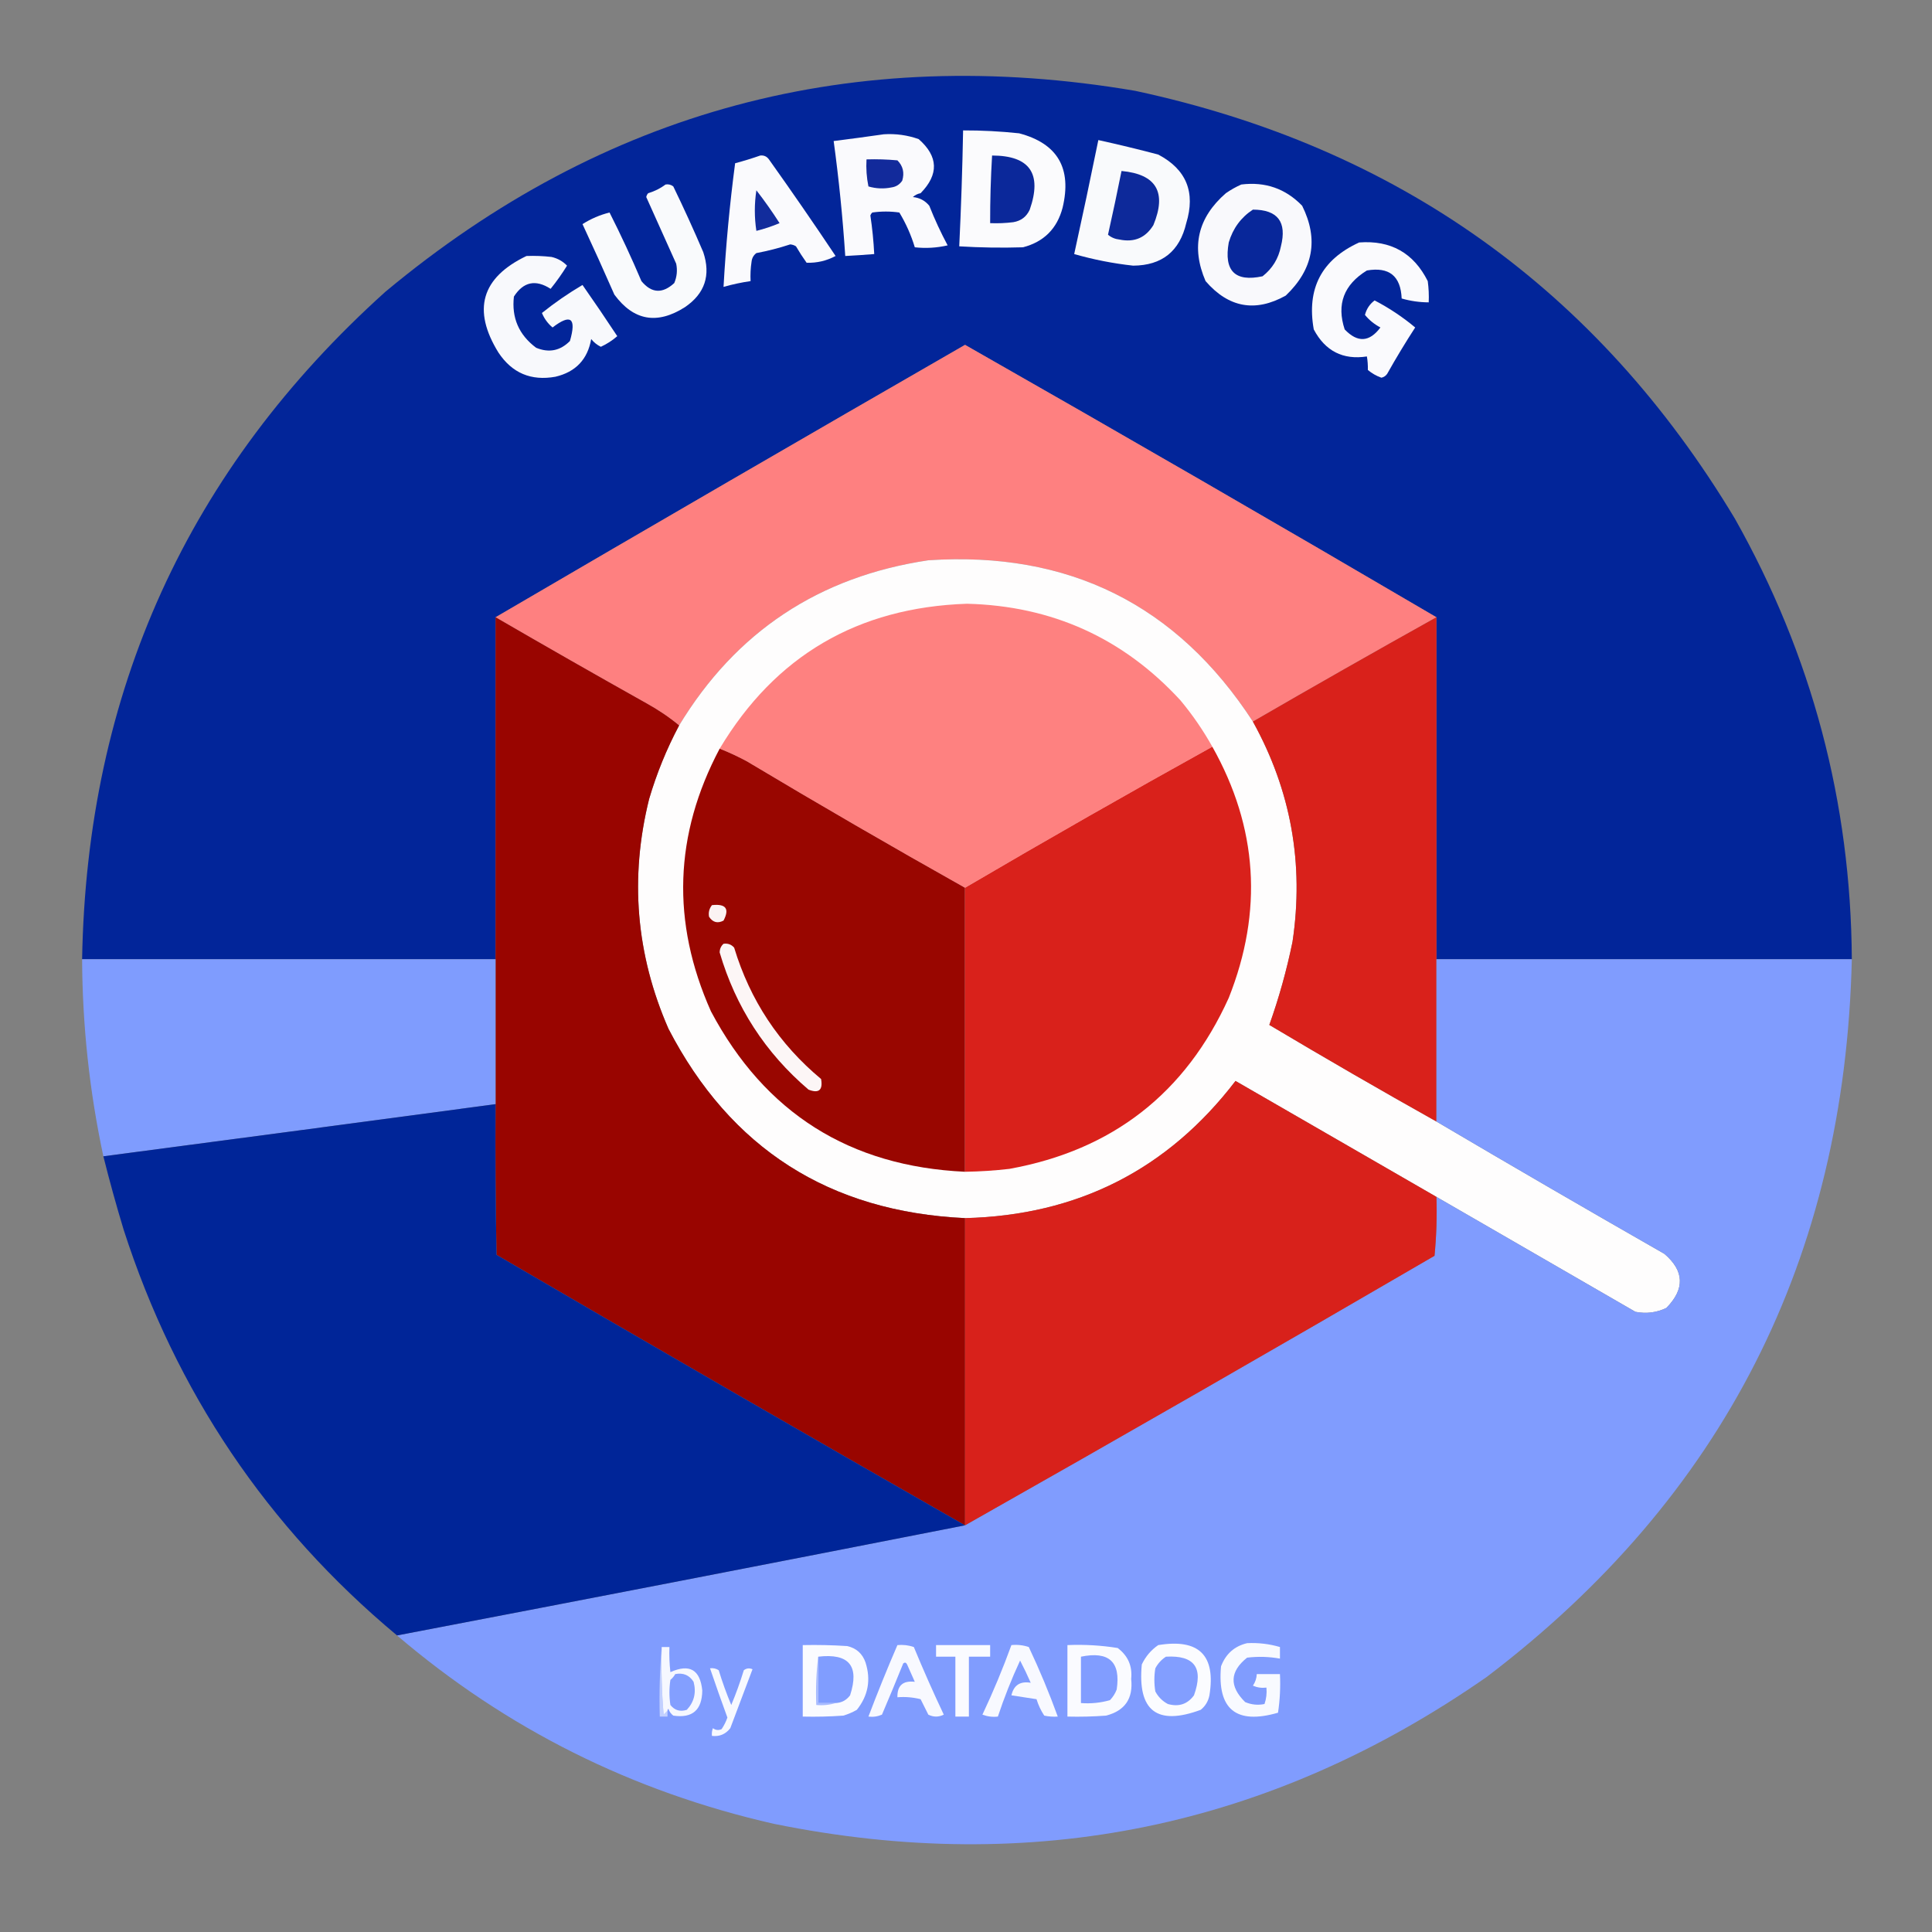 <?xml version="1.0" encoding="UTF-8"?>
<!DOCTYPE svg PUBLIC "-//W3C//DTD SVG 1.1//EN" "http://www.w3.org/Graphics/SVG/1.1/DTD/svg11.dtd">
<svg xmlns="http://www.w3.org/2000/svg" version="1.1" width="1000px" height="1000px" style="shape-rendering:geometricPrecision; text-rendering:geometricPrecision; image-rendering:optimizeQuality; fill-rule:evenodd; clip-rule:evenodd" xmlns:xlink="http://www.w3.org/1999/xlink">
<rect width="100%" height="100%" fill="#808080" stroke="none"/>
<g><path style="opacity:0.996" fill="#012599" d="M 958.5,496.5 C 886.833,496.5 815.167,496.5 743.5,496.5C 743.5,437.5 743.5,378.5 743.5,319.5C 662.556,272.022 581.223,225.022 499.5,178.5C 418.273,225.274 337.273,272.274 256.5,319.5C 256.5,378.5 256.5,437.5 256.5,496.5C 185.167,496.5 113.833,496.5 42.5,496.5C 44.914,358.202 97.248,243.035 199.5,151C 312.45,56.931 441.783,22.264 587.5,47C 723.326,76.109 826.826,149.942 898,268.5C 937.85,339.227 958.017,415.227 958.5,496.5 Z"/></g>
<g><path style="opacity:1" fill="#fbfbfd" d="M 498.5,67.5 C 508.192,67.472 517.859,67.972 527.5,69C 547.392,74.254 554.892,87.088 550,107.5C 547.158,118.342 540.325,125.175 529.5,128C 518.497,128.342 507.497,128.175 496.5,127.5C 497.462,107.511 498.129,87.511 498.5,67.5 Z"/></g>
<g><path style="opacity:1" fill="#fafafd" d="M 457.5,69.5 C 463.678,69.107 469.678,69.94 475.5,72C 485.698,80.939 486.032,90.273 476.5,100C 474.956,100.29 473.623,100.956 472.5,102C 475.973,102.319 478.806,103.819 481,106.5C 483.791,113.555 486.958,120.388 490.5,127C 484.881,128.299 479.214,128.632 473.5,128C 471.582,121.652 468.915,115.652 465.5,110C 460.833,109.333 456.167,109.333 451.5,110C 451.043,110.414 450.709,110.914 450.5,111.5C 451.496,118.116 452.163,124.782 452.5,131.5C 447.507,131.916 442.507,132.249 437.5,132.5C 436.188,112.55 434.188,92.716 431.5,73C 440.32,71.89 448.987,70.723 457.5,69.5 Z"/></g>
<g><path style="opacity:1" fill="#f9fafc" d="M 568.5,72.5 C 578.876,74.785 589.209,77.285 599.5,80C 614.069,87.68 618.902,99.513 614,115.5C 610.594,130.075 601.428,137.409 586.5,137.5C 576.132,136.365 565.965,134.365 556,131.5C 560.301,111.951 564.467,92.284 568.5,72.5 Z"/></g>
<g><path style="opacity:1" fill="#0b289a" d="M 513.5,80.5 C 532.999,80.525 539.499,89.859 533,108.5C 531.332,112.165 528.499,114.332 524.5,115C 520.514,115.499 516.514,115.666 512.5,115.5C 512.473,103.82 512.806,92.154 513.5,80.5 Z"/></g>
<g><path style="opacity:1" fill="#fafafd" d="M 393.5,80.5 C 395.39,80.296 396.89,80.963 398,82.5C 409.747,98.993 421.247,115.659 432.5,132.5C 427.817,135.003 422.817,136.17 417.5,136C 415.542,133.252 413.709,130.418 412,127.5C 411.107,126.919 410.107,126.585 409,126.5C 403.28,128.378 397.447,129.878 391.5,131C 390.033,132.098 389.199,133.598 389,135.5C 388.502,138.817 388.335,142.15 388.5,145.5C 383.761,146.185 379.094,147.185 374.5,148.5C 375.695,127.083 377.695,105.75 380.5,84.5C 384.992,83.3 389.326,81.966 393.5,80.5 Z"/></g>
<g><path style="opacity:1" fill="#122a9b" d="M 448.5,82.5 C 453.844,82.334 459.177,82.501 464.5,83C 467.394,85.909 468.227,89.409 467,93.5C 465.681,95.487 463.848,96.654 461.5,97C 457.459,97.826 453.459,97.66 449.5,96.5C 448.557,91.9 448.223,87.233 448.5,82.5 Z"/></g>
<g><path style="opacity:1" fill="#0d299a" d="M 580.5,88.5 C 598.51,90.165 604.01,99.498 597,116.5C 592.979,123.067 587.146,125.567 579.5,124C 577.22,123.767 575.22,122.934 573.5,121.5C 575.963,110.519 578.296,99.519 580.5,88.5 Z"/></g>
<g><path style="opacity:1" fill="#f9fafc" d="M 344.5,95.5 C 345.978,95.238 347.311,95.571 348.5,96.5C 353.924,107.684 359.091,119.017 364,130.5C 368.006,142.482 364.839,151.982 354.5,159C 340.113,168.152 327.946,165.985 318,152.5C 312.629,140.259 307.129,128.092 301.5,116C 305.93,113.198 310.597,111.198 315.5,110C 321.376,121.611 326.876,133.445 332,145.5C 337.215,151.816 342.882,152.149 349,146.5C 350.368,143.262 350.701,139.928 350,136.5C 344.833,125 339.667,113.5 334.5,102C 334.645,101.228 334.978,100.561 335.5,100C 338.84,98.997 341.84,97.497 344.5,95.5 Z"/></g>
<g><path style="opacity:1" fill="#f9f9fc" d="M 642.5,95.5 C 654.902,93.961 665.402,97.628 674,106.5C 682.622,123.89 679.788,139.39 665.5,153C 649.752,161.778 635.919,159.278 624,145.5C 616.414,127.881 619.914,112.714 634.5,100C 637.099,98.205 639.766,96.705 642.5,95.5 Z"/></g>
<g><path style="opacity:1" fill="#122c9c" d="M 391.5,98.5 C 395.724,103.925 399.724,109.591 403.5,115.5C 399.618,117.138 395.618,118.472 391.5,119.5C 390.432,112.507 390.432,105.507 391.5,98.5 Z"/></g>
<g><path style="opacity:1" fill="#08279a" d="M 648.5,108.5 C 661.353,108.534 666.187,114.868 663,127.5C 661.741,133.854 658.574,139.021 653.5,143C 639.234,146.069 633.4,140.235 636,125.5C 638.168,118.192 642.335,112.526 648.5,108.5 Z"/></g>
<g><path style="opacity:1" fill="#fafafd" d="M 703.5,125.5 C 719.855,124.258 731.688,130.925 739,145.5C 739.499,149.152 739.665,152.818 739.5,156.5C 734.732,156.483 730.066,155.816 725.5,154.5C 725.013,142.848 719.013,138.015 707.5,140C 695.558,147.344 691.725,157.511 696,170.5C 702.646,177.47 708.812,177.137 714.5,169.5C 711.337,167.827 708.671,165.66 706.5,163C 707.306,159.877 708.973,157.377 711.5,155.5C 719.053,159.436 726.053,164.102 732.5,169.5C 727.415,177.334 722.582,185.334 718,193.5C 717.261,194.574 716.261,195.241 715,195.5C 712.419,194.583 710.086,193.249 708,191.5C 708.053,189.064 707.887,186.731 707.5,184.5C 695.108,186.387 685.941,181.72 680,170.5C 676.224,149.384 684.057,134.384 703.5,125.5 Z"/></g>
<g><path style="opacity:1" fill="#f8f9fc" d="M 272.5,132.5 C 276.846,132.334 281.179,132.501 285.5,133C 288.657,133.742 291.323,135.242 293.5,137.5C 290.912,141.676 288.079,145.676 285,149.5C 277.248,144.506 270.915,145.839 266,153.5C 264.741,164.487 268.574,173.32 277.5,180C 284.139,182.745 289.972,181.579 295,176.5C 298.448,164.585 295.448,162.251 286,169.5C 283.56,167.457 281.727,164.957 280.5,162C 287.122,156.683 294.122,151.85 301.5,147.5C 307.624,156.247 313.624,165.08 319.5,174C 316.926,176.243 314.092,178.076 311,179.5C 309.056,178.561 307.389,177.227 306,175.5C 304.145,186.026 297.978,192.526 287.5,195C 274.884,197.272 265.05,193.106 258,182.5C 244.319,160.384 249.152,143.717 272.5,132.5 Z"/></g>
<g><path style="opacity:1" fill="#fe8080" d="M 743.5,319.5 C 711.698,337.235 680.032,355.235 648.5,373.5C 609.147,312.991 553.147,285.157 480.5,290C 423.963,298.418 380.963,326.918 351.5,375.5C 346.311,371.218 340.644,367.384 334.5,364C 308.354,349.339 282.354,334.506 256.5,319.5C 337.273,272.274 418.273,225.274 499.5,178.5C 581.223,225.022 662.556,272.022 743.5,319.5 Z"/></g>
<g><path style="opacity:1" fill="#fefdfd" d="M 648.5,373.5 C 668.203,409.087 675.037,447.087 669,487.5C 665.974,502.227 661.974,516.56 657,530.5C 685.643,547.569 714.476,564.236 743.5,580.5C 782.607,603.559 821.94,626.392 861.5,649C 871.828,657.829 872.162,667.162 862.5,677C 857.43,679.424 852.097,680.091 846.5,679C 812.139,659.155 777.806,639.322 743.5,619.5C 708.861,599.512 674.194,579.512 639.5,559.5C 604.369,605.4 557.702,629.067 499.5,630.5C 429.323,627.184 378.156,594.518 346,532.5C 329.177,493.997 325.844,454.331 336,413.5C 339.908,400.264 345.075,387.598 351.5,375.5C 380.963,326.918 423.963,298.418 480.5,290C 553.147,285.157 609.147,312.991 648.5,373.5 Z"/></g>
<g><path style="opacity:1" fill="#fe8180" d="M 627.5,386.5 C 584.535,410.316 541.869,434.649 499.5,459.5C 461.533,438.183 423.867,416.35 386.5,394C 381.89,391.526 377.223,389.359 372.5,387.5C 401.307,339.411 443.974,314.411 500.5,312.5C 544.519,313.598 581.353,330.265 611,362.5C 617.251,370.007 622.751,378.007 627.5,386.5 Z"/></g>
<g><path style="opacity:1" fill="#d9211b" d="M 743.5,319.5 C 743.5,378.5 743.5,437.5 743.5,496.5C 743.5,524.5 743.5,552.5 743.5,580.5C 714.476,564.236 685.643,547.569 657,530.5C 661.974,516.56 665.974,502.227 669,487.5C 675.037,447.087 668.203,409.087 648.5,373.5C 680.032,355.235 711.698,337.235 743.5,319.5 Z"/></g>
<g><path style="opacity:1" fill="#990500" d="M 256.5,319.5 C 282.354,334.506 308.354,349.339 334.5,364C 340.644,367.384 346.311,371.218 351.5,375.5C 345.075,387.598 339.908,400.264 336,413.5C 325.844,454.331 329.177,493.997 346,532.5C 378.156,594.518 429.323,627.184 499.5,630.5C 499.5,683.5 499.5,736.5 499.5,789.5C 418.476,743.236 337.643,696.569 257,649.5C 256.5,623.502 256.333,597.502 256.5,571.5C 256.5,546.5 256.5,521.5 256.5,496.5C 256.5,437.5 256.5,378.5 256.5,319.5 Z"/></g>
<g><path style="opacity:1" fill="#d9211b" d="M 627.5,386.5 C 650.995,428.273 653.828,471.607 636,516.5C 613.673,565.821 575.84,595.321 522.5,605C 514.855,605.887 507.189,606.387 499.5,606.5C 499.5,557.5 499.5,508.5 499.5,459.5C 541.869,434.649 584.535,410.316 627.5,386.5 Z"/></g>
<g><path style="opacity:1" fill="#990600" d="M 372.5,387.5 C 377.223,389.359 381.89,391.526 386.5,394C 423.867,416.35 461.533,438.183 499.5,459.5C 499.5,508.5 499.5,557.5 499.5,606.5C 439.792,603.742 395.958,576.075 368,523.5C 347.404,477.331 348.904,431.998 372.5,387.5 Z"/></g>
<g><path style="opacity:1" fill="#fbf3f3" d="M 368.5,468.5 C 375.716,467.688 377.716,470.355 374.5,476.5C 371.42,478.105 368.92,477.438 367,474.5C 366.591,472.305 367.091,470.305 368.5,468.5 Z"/></g>
<g><path style="opacity:1" fill="#fcf6f6" d="M 374.5,488.5 C 376.722,488.178 378.556,488.845 380,490.5C 388.24,517.722 403.24,540.388 425,558.5C 425.995,564.241 423.829,566.075 418.5,564C 396.119,544.906 380.786,521.24 372.5,493C 372.519,491.167 373.185,489.667 374.5,488.5 Z"/></g>
<g><path style="opacity:0.998" fill="#7f9cfe" d="M 42.5,496.5 C 113.833,496.5 185.167,496.5 256.5,496.5C 256.5,521.5 256.5,546.5 256.5,571.5C 188.838,580.595 121.171,589.595 53.5,598.5C 46.321,564.892 42.655,530.892 42.5,496.5 Z"/></g>
<g><path style="opacity:0.996" fill="#809cfe" d="M 743.5,496.5 C 815.167,496.5 886.833,496.5 958.5,496.5C 954.885,651.24 891.885,775.073 769.5,868C 657.612,945.912 534.612,971.246 400.5,944C 327.141,927.321 262.141,894.821 205.5,846.5C 303.696,827.727 401.696,808.727 499.5,789.5C 580.771,743.529 661.771,697.029 742.5,650C 743.486,639.916 743.819,629.749 743.5,619.5C 777.806,639.322 812.139,659.155 846.5,679C 852.097,680.091 857.43,679.424 862.5,677C 872.162,667.162 871.828,657.829 861.5,649C 821.94,626.392 782.607,603.559 743.5,580.5C 743.5,552.5 743.5,524.5 743.5,496.5 Z"/></g>
<g><path style="opacity:1" fill="#d8211b" d="M 743.5,619.5 C 743.819,629.749 743.486,639.916 742.5,650C 661.771,697.029 580.771,743.529 499.5,789.5C 499.5,736.5 499.5,683.5 499.5,630.5C 557.702,629.067 604.369,605.4 639.5,559.5C 674.194,579.512 708.861,599.512 743.5,619.5 Z"/></g>
<g><path style="opacity:0.997" fill="#002598" d="M 256.5,571.5 C 256.333,597.502 256.5,623.502 257,649.5C 337.643,696.569 418.476,743.236 499.5,789.5C 401.696,808.727 303.696,827.727 205.5,846.5C 138.243,790.403 91.076,720.403 64,636.5C 60.181,623.887 56.681,611.22 53.5,598.5C 121.171,589.595 188.838,580.595 256.5,571.5 Z"/></g>
<g><path style="opacity:1" fill="#fafbff" d="M 415.5,851.5 C 423.174,851.334 430.841,851.5 438.5,852C 443.235,853.068 446.402,855.901 448,860.5C 450.863,869.492 449.363,877.658 443.5,885C 441.283,886.275 438.949,887.275 436.5,888C 429.508,888.5 422.508,888.666 415.5,888.5C 415.5,876.167 415.5,863.833 415.5,851.5 Z"/></g>
<g><path style="opacity:1" fill="#f8f9ff" d="M 464.5,851.5 C 467.448,851.223 470.281,851.556 473,852.5C 477.875,864.291 483.042,875.958 488.5,887.5C 485.833,888.833 483.167,888.833 480.5,887.5C 479.167,884.833 477.833,882.167 476.5,879.5C 472.555,878.509 468.555,878.176 464.5,878.5C 464.358,872.441 467.358,869.774 473.5,870.5C 472.167,867.5 470.833,864.5 469.5,861.5C 468.998,860.479 468.332,860.312 467.5,861C 463.935,869.857 460.269,878.69 456.5,887.5C 454.257,888.474 451.924,888.808 449.5,888.5C 454.22,876.06 459.22,863.726 464.5,851.5 Z"/></g>
<g><path style="opacity:1" fill="#fafbff" d="M 484.5,851.5 C 493.833,851.5 503.167,851.5 512.5,851.5C 512.5,853.5 512.5,855.5 512.5,857.5C 508.833,857.5 505.167,857.5 501.5,857.5C 501.5,867.833 501.5,878.167 501.5,888.5C 499.167,888.5 496.833,888.5 494.5,888.5C 494.5,878.167 494.5,867.833 494.5,857.5C 491.167,857.5 487.833,857.5 484.5,857.5C 484.5,855.5 484.5,853.5 484.5,851.5 Z"/></g>
<g><path style="opacity:1" fill="#f8f9ff" d="M 523.5,851.5 C 526.572,851.183 529.572,851.516 532.5,852.5C 538.071,864.303 543.071,876.303 547.5,888.5C 545.143,888.663 542.81,888.497 540.5,888C 538.765,885.363 537.432,882.53 536.5,879.5C 532.167,878.833 527.833,878.167 523.5,877.5C 524.723,872.231 528.056,870.064 533.5,871C 531.811,867.121 529.978,863.288 528,859.5C 523.612,868.944 519.778,878.611 516.5,888.5C 513.753,888.813 511.086,888.48 508.5,887.5C 514.071,875.697 519.071,863.697 523.5,851.5 Z"/></g>
<g><path style="opacity:1" fill="#fafbff" d="M 552.5,851.5 C 561.235,851.124 569.902,851.624 578.5,853C 583.843,857.019 586.176,862.352 585.5,869C 586.601,879.15 582.268,885.483 572.5,888C 565.842,888.5 559.175,888.666 552.5,888.5C 552.5,876.167 552.5,863.833 552.5,851.5 Z"/></g>
<g><path style="opacity:1" fill="#fbfcff" d="M 599.5,851.5 C 620.54,848.041 629.373,856.707 626,877.5C 625.394,880.548 623.894,883.048 621.5,885C 598.878,893.38 588.711,885.547 591,861.5C 592.978,857.362 595.811,854.029 599.5,851.5 Z"/></g>
<g><path style="opacity:1" fill="#f8faff" d="M 645.5,850.5 C 651.303,850.209 656.97,850.875 662.5,852.5C 662.5,854.5 662.5,856.5 662.5,858.5C 656.87,857.479 651.204,857.313 645.5,858C 636.506,865.153 636.173,872.819 644.5,881C 647.738,882.368 651.072,882.701 654.5,882C 655.444,879.281 655.777,876.448 655.5,873.5C 653.076,873.808 650.743,873.474 648.5,872.5C 649.747,870.677 650.414,868.677 650.5,866.5C 654.5,866.5 658.5,866.5 662.5,866.5C 662.83,873.2 662.497,879.866 661.5,886.5C 639.824,892.767 629.991,884.767 632,862.5C 634.443,856.051 638.943,852.051 645.5,850.5 Z"/></g>
<g><path style="opacity:1" fill="#c2d0ff" d="M 342.5,852.5 C 342.168,864.186 342.501,875.852 343.5,887.5C 344.182,886.757 344.849,886.091 345.5,885.5C 345.5,886.5 345.5,887.5 345.5,888.5C 344.167,888.5 342.833,888.5 341.5,888.5C 341.172,876.322 341.505,864.322 342.5,852.5 Z"/></g>
<g><path style="opacity:1" fill="#f6f8ff" d="M 342.5,852.5 C 343.833,852.5 345.167,852.5 346.5,852.5C 346.334,856.846 346.501,861.179 347,865.5C 356.9,861.033 362.4,864.2 363.5,875C 363.376,885.131 358.376,889.464 348.5,888C 347.299,887.097 346.465,885.931 346,884.5C 345.601,884.728 345.435,885.062 345.5,885.5C 344.849,886.091 344.182,886.757 343.5,887.5C 342.501,875.852 342.168,864.186 342.5,852.5 Z"/></g>
<g><path style="opacity:1" fill="#a7bbff" d="M 423.5,857.5 C 423.5,865.5 423.5,873.5 423.5,881.5C 426.5,881.5 429.5,881.5 432.5,881.5C 429.375,882.479 426.042,882.813 422.5,882.5C 422.174,873.983 422.507,865.65 423.5,857.5 Z"/></g>
<g><path style="opacity:1" fill="#809dff" d="M 423.5,857.5 C 439.461,855.624 444.961,862.29 440,877.5C 438.117,880.024 435.617,881.358 432.5,881.5C 429.5,881.5 426.5,881.5 423.5,881.5C 423.5,873.5 423.5,865.5 423.5,857.5 Z"/></g>
<g><path style="opacity:1" fill="#819dff" d="M 559.5,857.5 C 574.002,854.51 580.169,860.176 578,874.5C 577.208,876.587 576.041,878.421 574.5,880C 569.628,881.388 564.628,881.888 559.5,881.5C 559.5,873.5 559.5,865.5 559.5,857.5 Z"/></g>
<g><path style="opacity:1" fill="#829eff" d="M 603.5,857.5 C 618.264,856.649 623.097,863.316 618,877.5C 614.65,882.083 610.15,883.583 604.5,882C 601.667,880.5 599.5,878.333 598,875.5C 597.333,871.5 597.333,867.5 598,863.5C 599.36,860.977 601.193,858.977 603.5,857.5 Z"/></g>
<g><path style="opacity:1" fill="#f7f9ff" d="M 367.5,863.5 C 369.144,863.286 370.644,863.62 372,864.5C 373.874,870.624 376.041,876.624 378.5,882.5C 380.959,876.624 383.126,870.624 385,864.5C 386.388,863.446 387.888,863.28 389.5,864C 385.672,874.15 381.838,884.317 378,894.5C 375.592,897.62 372.426,898.953 368.5,898.5C 368.343,897.127 368.51,895.793 369,894.5C 370.388,895.554 371.888,895.72 373.5,895C 374.764,893.139 375.764,891.139 376.5,889C 373.394,880.514 370.394,872.014 367.5,863.5 Z"/></g>
<g><path style="opacity:1" fill="#839fff" d="M 349.5,866.5 C 353.639,865.704 356.805,867.037 359,870.5C 360.472,876.076 359.305,880.909 355.5,885C 352.044,886.123 349.21,885.29 347,882.5C 346.333,878.167 346.333,873.833 347,869.5C 348.045,868.627 348.878,867.627 349.5,866.5 Z"/></g>
</svg>
